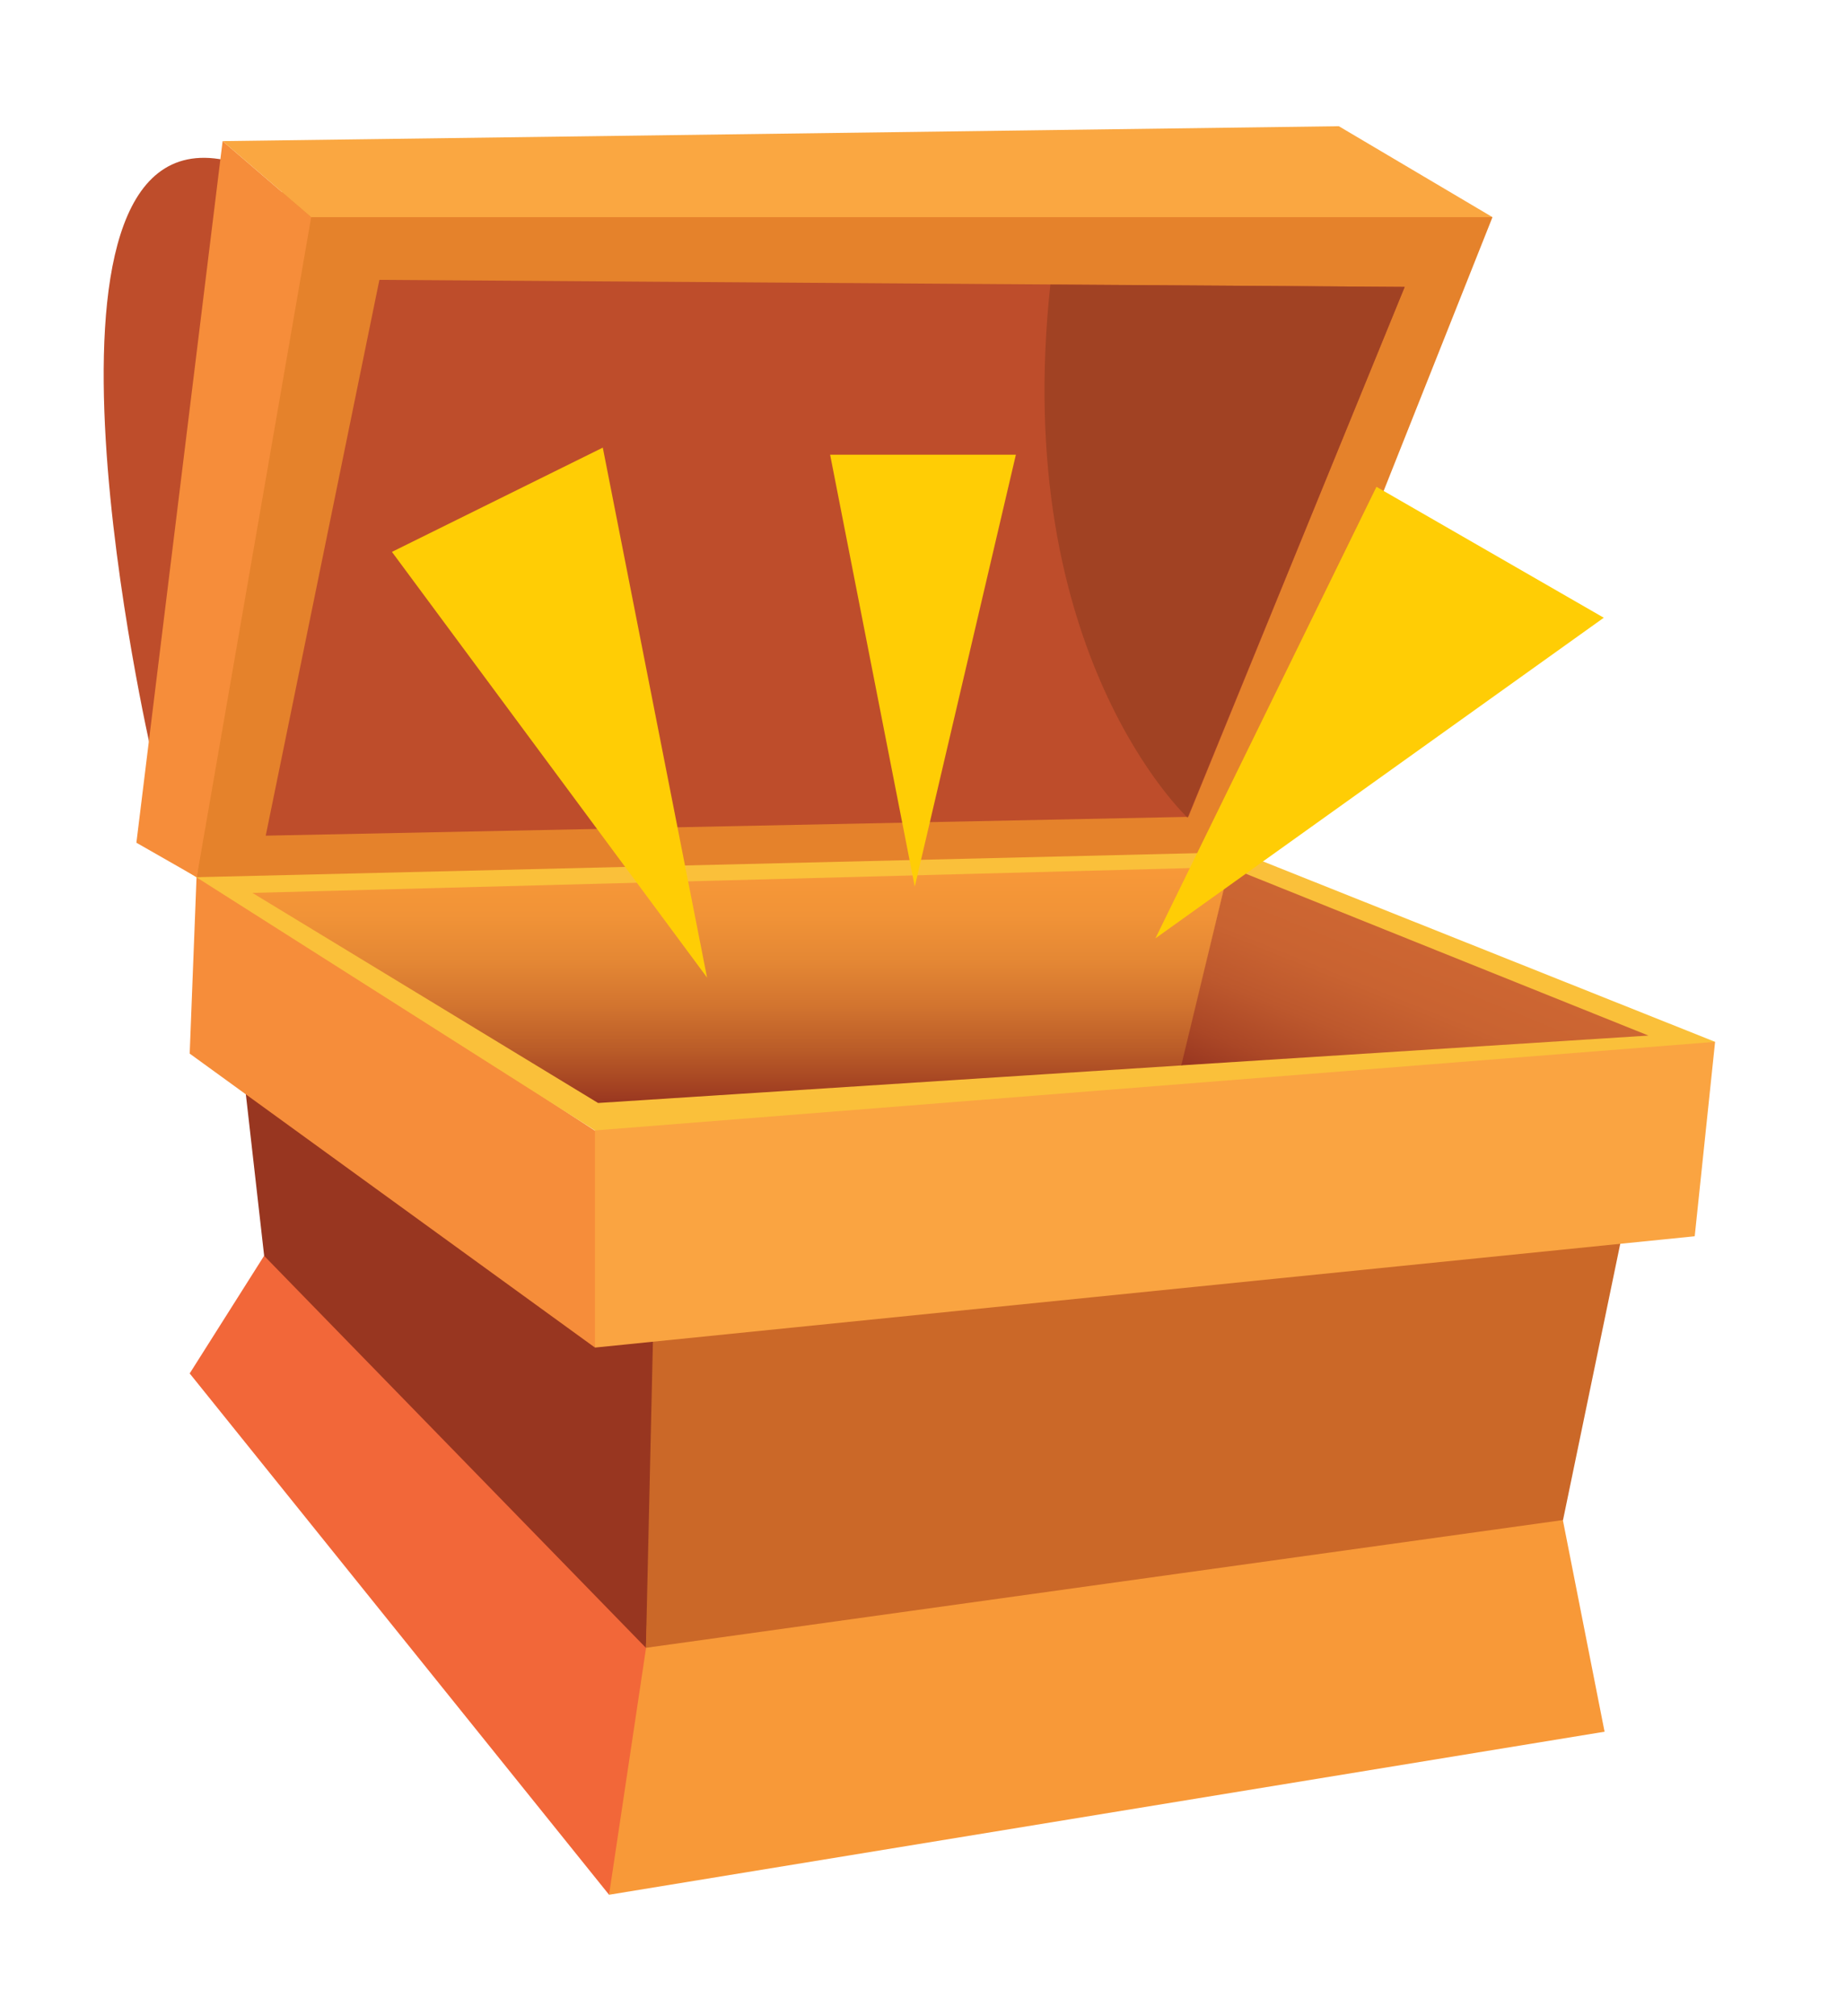<?xml version="1.0" encoding="utf-8"?>
<!-- Generator: Adobe Illustrator 21.0.0, SVG Export Plug-In . SVG Version: 6.00 Build 0)  -->
<svg version="1.1" xmlns="http://www.w3.org/2000/svg" xmlns:xlink="http://www.w3.org/1999/xlink" class="icon" x="0px" y="0px"
	 viewBox="0 0 235.5 257.2" style="enable-background:new 0 0 235.5 257.2;" xml:space="preserve">
<style type="text/css">
	.st0{fill:#F26739;}
	.st1{fill:#F89938;}
	.st2{fill:#983620;}
	.st3{fill:#CB6828;}
	.st4{fill:#F68D3A;}
	.st5{fill:#FAA441;}
	.st6{fill:#FAC03A;}
	.st7{fill:url(#SVGID_1_);}
	.st8{fill:url(#SVGID_2_);}
	.st9{fill:#BE4D2B;}
	.st10{fill:#E5822B;}
	.st11{fill:#A14223;}
	.st12{fill:#FAA741;}
	.st13{fill:#FFCD05;}
</style>
<g id="Layer_2">
	<polygon class="st0" points="24.2,175.2 77.7,241.7 88,205.2 34.7,158.6 	"/>
</g>
<g id="Layer_3">
	<polygon class="st1" points="77.7,241.7 82.9,207 199.2,193 204.7,220.9 	"/>
</g>
<g id="Layer_4">
	<polygon class="st2" points="30.9,135.5 33.7,160.2 82.4,210.2 84.1,167.4 76.4,165.5 	"/>
</g>
<g id="Layer_5">
	<polygon class="st3" points="82.4,210.2 199.4,193.9 207.5,154.8 83.4,166.5 	"/>
</g>
<g id="Layer_6">
	<polygon class="st4" points="75.9,171.9 77.7,145.4 25.1,111.2 24.2,134.4 	"/>
</g>
<g id="Layer_7">
	<polygon class="st5" points="75.9,143 215.4,132.9 218.8,132.9 216.2,157.7 75.9,171.9 	"/>
</g>
<g id="Layer_8">
	<polygon class="st6" points="23,110.6 156.9,108.2 218.8,132.9 75.9,144.2 	"/>
</g>
<g id="Layer_9">
	<linearGradient id="SVGID_1_" gradientUnits="userSpaceOnUse" x1="94.521" y1="140.737" x2="94.521" y2="110.565">
		<stop  offset="0" style="stop-color:#983620"/>
		<stop  offset="4.392678e-02" style="stop-color:#A03E21"/>
		<stop  offset="0.226" style="stop-color:#BA5C28"/>
		<stop  offset="0.411" style="stop-color:#D2742F"/>
		<stop  offset="0.6" style="stop-color:#E48734"/>
		<stop  offset="0.794" style="stop-color:#F19337"/>
		<stop  offset="1" style="stop-color:#F89938"/>
	</linearGradient>
	<polygon class="st7" points="32.2,113.9 156.8,110.6 150.8,135.9 76.3,140.7 	"/>
</g>
<g id="Layer_10">
	<linearGradient id="SVGID_2_" gradientUnits="userSpaceOnUse" x1="173.863" y1="145.249" x2="183.539" y2="121.299">
		<stop  offset="0" style="stop-color:#983620"/>
		<stop  offset="0.197" style="stop-color:#AB4726"/>
		<stop  offset="0.454" style="stop-color:#BD582D"/>
		<stop  offset="0.718" style="stop-color:#C96331"/>
		<stop  offset="1" style="stop-color:#CD6632"/>
	</linearGradient>
	<polygon class="st8" points="210.3,132.1 156.8,110.6 150.7,135.9 	"/>
</g>
<g id="Layer_17">
	<path class="st9" d="M28.6,20.4l-9.3,75.5C19.3,95.9,0.7,14.9,28.6,20.4z"/>
</g>
<g id="Layer_12">
	<polygon class="st10" points="25.1,111.9 36,24.5 190.4,27.7 158.2,108.7 	"/>
</g>
<g id="Layer_13">
	<polygon class="st9" points="33.9,106.6 48.4,35.7 179.2,36.6 151.6,104.2 	"/>
</g>
<g id="Layer_14">
	<path class="st11" d="M179.2,36.6l-27.7,67.7c0,0-22.6-21-17.5-68"/>
</g>
<g id="Layer_15">
	<polygon class="st4" points="25.1,111.9 17.4,107.5 28.4,18 39.7,27.7 	"/>
</g>
<g id="Layer_16">
	<polygon class="st12" points="28.4,18 170.8,16.1 190.4,27.7 39.7,27.7 	"/>
</g>
<g id="Layer_18">
	<polygon class="st13" points="90.2,124.7 50,70.4 76.9,57.1 	"/>
	<polygon class="st13" points="116.7,113.1 105.9,58 129.6,58 	"/>
	<polygon class="st13" points="147.4,119.7 175.6,62.1 204.6,78.8 	"/>
	<g>
	</g>
	<g>
	</g>
	<g>
	</g>
	<g>
	</g>
	<g>
	</g>
	<g>
	</g>
</g>
</svg>
